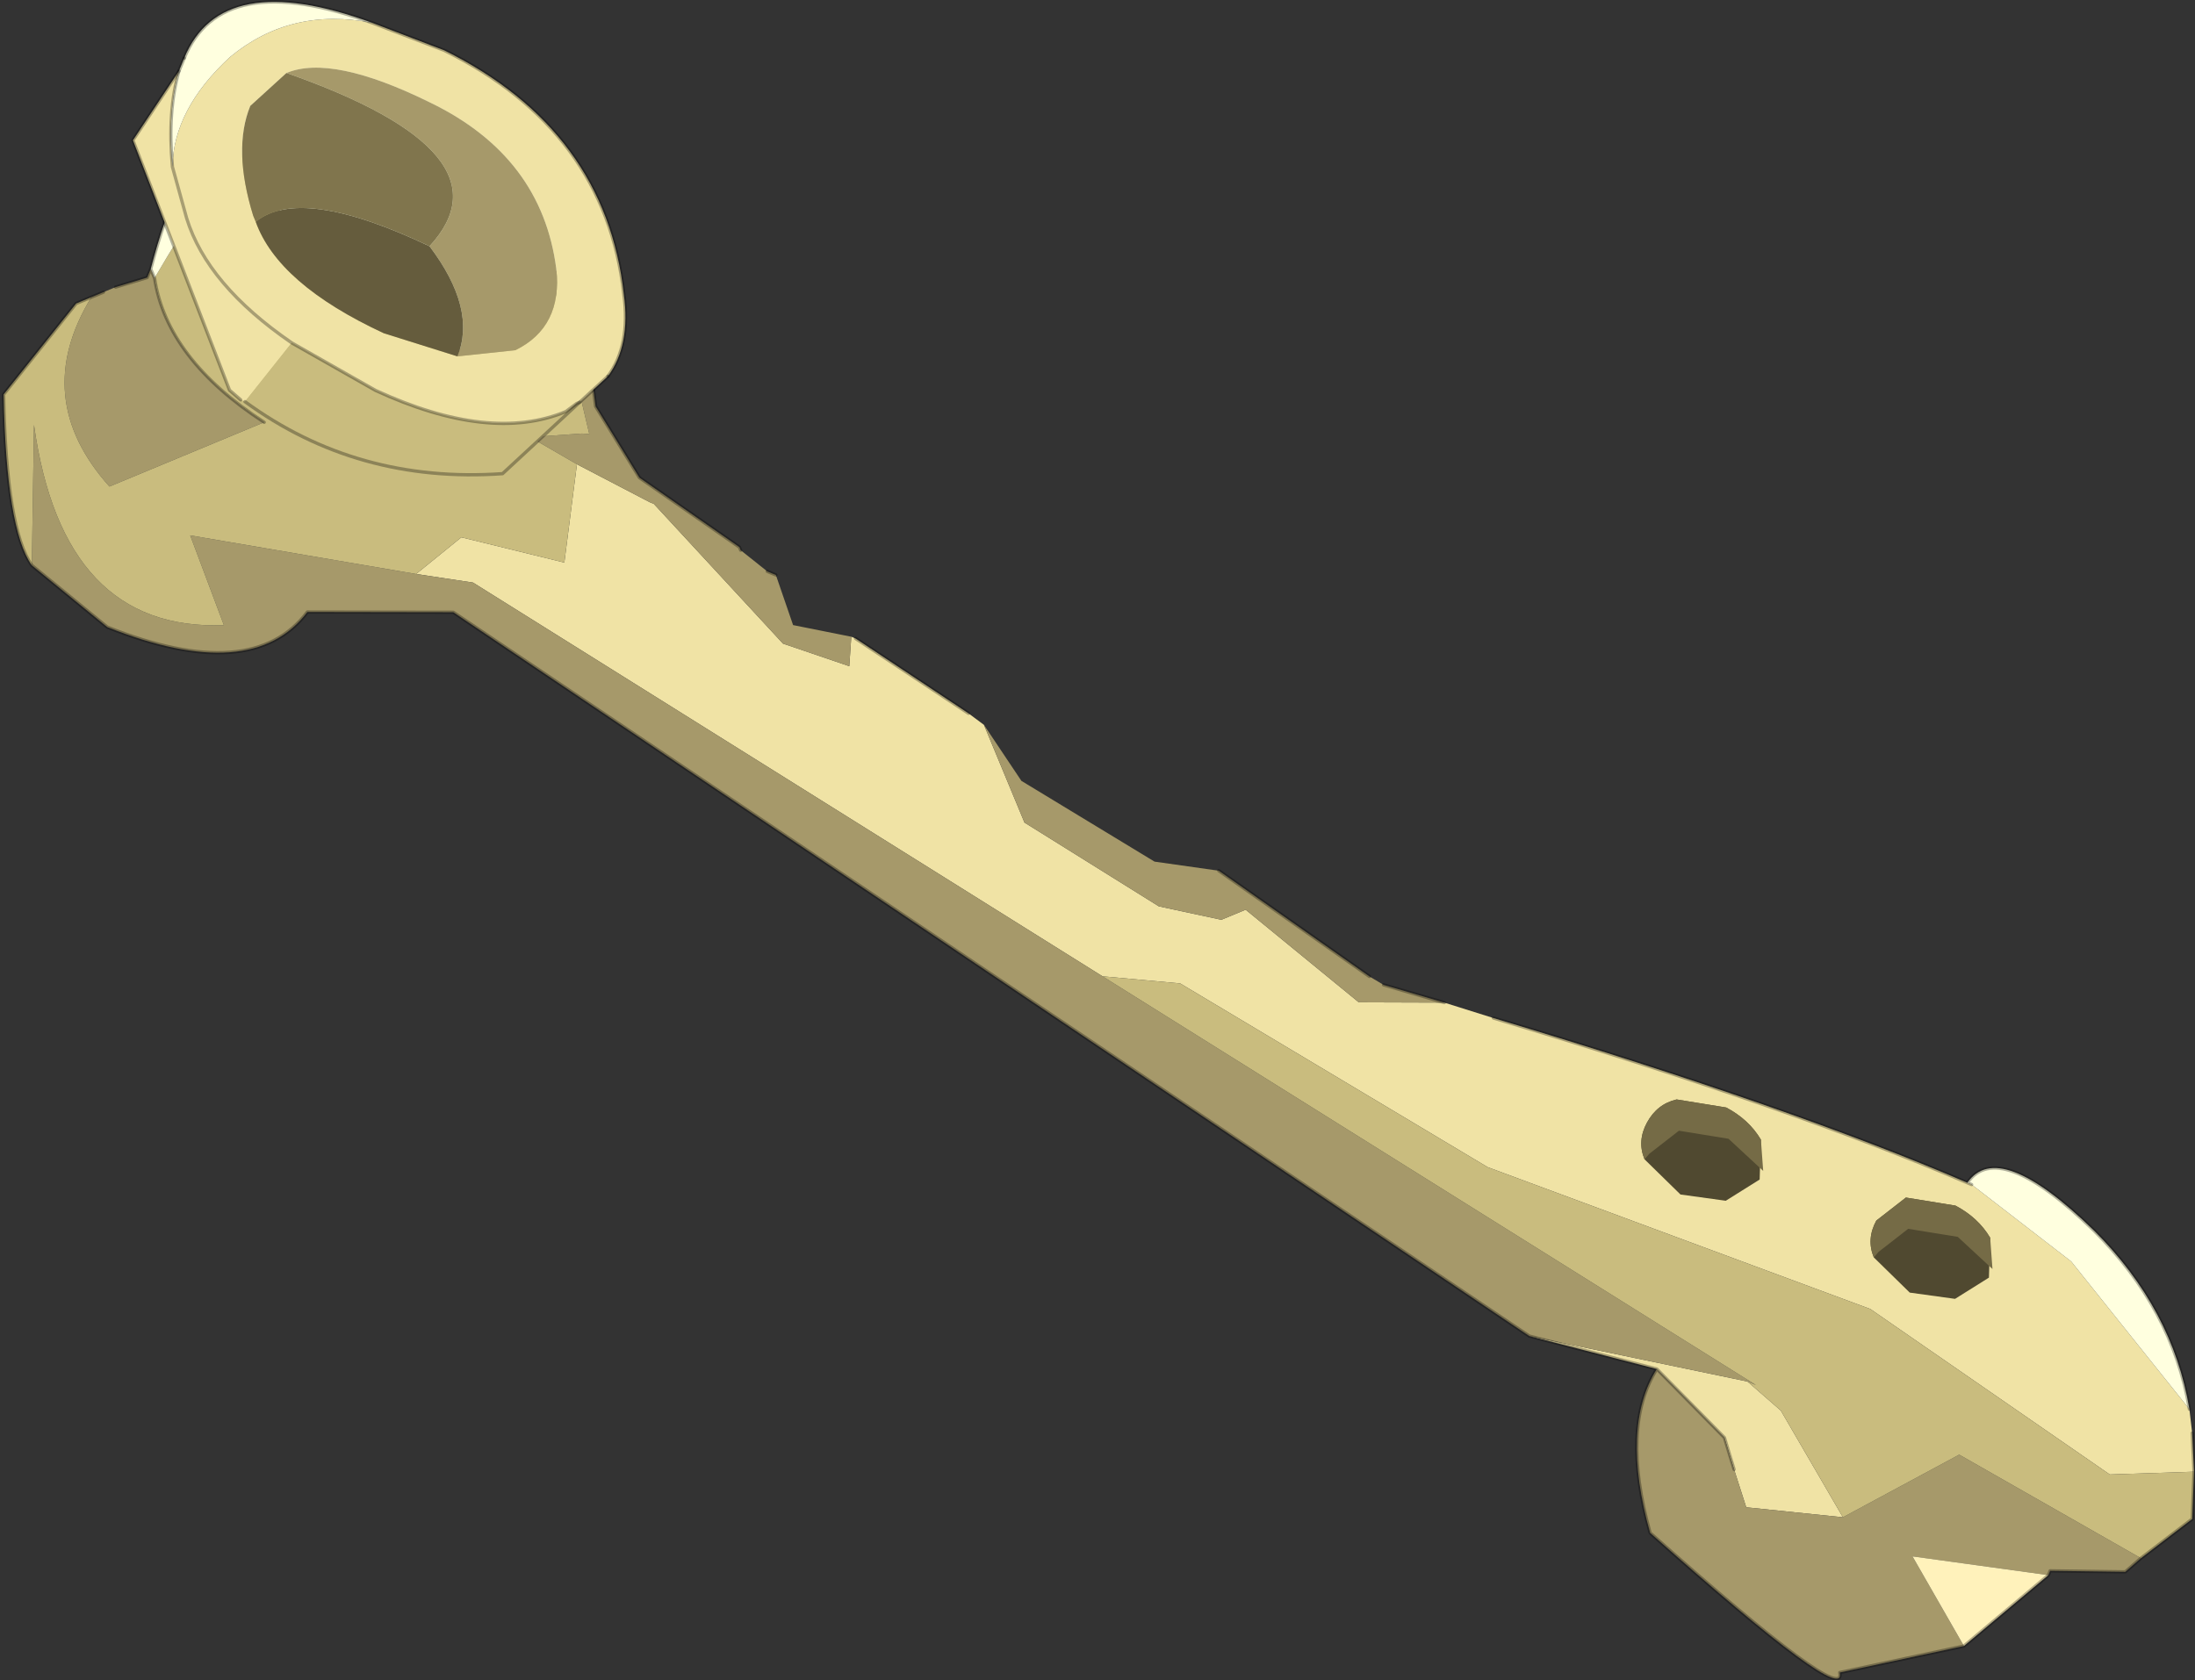 <svg viewBox="0 0 33.343 25.533" xmlns="http://www.w3.org/2000/svg" xmlns:xlink="http://www.w3.org/1999/xlink"><rect x="0" y="0" width="33.343" height="25.533" fill="#333333" stroke="none"/><use transform="matrix(-.385 -.928 -.922 .383 34.12 23.23)" width="32.9" height="25.5" xlink:href="#a"/><defs><use width="32.9" height="25.5" xlink:href="#b" id="a"/><g id="b"><path d="m-2.2-3.1.5 1.2L.25-.85v.4l.55.8 1.95 1.4h1.6l.25.15 1.7 1.15.05.05-.4.2.7.8 2.7 1 .05.05.95.8-1.3.75L10 8l-.25.85-.45-.75L.15 1.55-.4.5l-4.35-3.25-4.2-4.55-3.7-2.4-.45-1.2.55-.2.35-.1 2.75.8 1.65.95.05.05q2.05 2 5.05 5.7l.5.6m-5.15.75-1.2-1.6-1.35-.55-.5.05-.6.05-.7-1.3 1.85.25.6.3 1.9 2.8" fill="#f0e3a5" fill-rule="evenodd" transform="translate(14.2 11.3)"/><path d="M4.35 1.75h-1.6L.8.35l-.55-.8v-.4L-1.7-1.9l-.5-1.2.6.75.2.15L.95-.7l.5.85 1.9 1.4 1 .2m-4.2-.2L9.3 8.1l.45.75 1.85 2.95-1.45.05q.85 2.3 3.9 1.5l-1.95.85-1.3-.7q-1.65-1.7-.95-2.9L9 8.55-7.35-2.35l-1.9-2.8-.1-.1 9.5 6.8m10.2 4.4-.95-.8-.05-.05-2.7-1-.7-.8.4-.2.5.75.8-.05.1.1.45.25h.05l1.55 1 1.25.2 2.2-.6-.1.45-2.45.4.05.1.25.75-.65-.5m5.05 4.85h.15l-.1.1.05.5v.4q-1.05 1.45-2.75.85V10.1q1.45 1 2.65.7M-8.55-3.95q-.6.85-2.25 1.05-3.6-1.75-3.05-1.85l-.35-1.9 1.55.2-1.05-1.8.05-.05-.45-1.05.1-.3 2.5 1.95-.2 2 .7 1.3.6-.05.5-.05 1.35.55" fill="#a6996a" fill-rule="evenodd" transform="translate(14.2 11.3)"/><path d="m-13.1-10.9.45 1.2 3.7 2.4 4.2 4.55L-.4.5l.55 1.05-9.5-6.8.1.1-.6-.3-1.85-.25.2-2-2.5-1.95.25-.95.65-.3M9.75 8.85 10 8l-.95-1.3 1.3-.75.65.5-.25-.75-.05-.1 2.45-.4q-1.35 1.3.15 2.55 1.5 1.2 2.8.8t-.7 2.25q-1.2.3-2.65-.7v2.55q1.7.6 2.75-.85v.25l-.85 1.55q-1.9.75-2.55.6l1.95-.85q-3.05.8-3.9-1.5l1.45-.05-1.85-2.95" fill="#c9bc7e" fill-rule="evenodd" transform="translate(14.2 11.3)"/><path d="m-14.2-6.65.5-1.6 1.05 1.8-1.55-.2" fill="#fff2bb" fill-rule="evenodd" transform="translate(14.2 11.3)"/><path d="m-7.75-9.4-.05-.05-1.65-.95-2.75-.8q1.5-.35 3.05.3 1.85.8 1.4 1.5m20.9 14.6.1-.45L15 4.6q2.3.5 2.65 2.3.4 2-2.1 3.9h-.15q2-2.65.7-2.25t-2.8-.8q-1.5-1.25-.15-2.55" fill="#ffffdf" fill-rule="evenodd" transform="translate(14.2 11.3)"/><path d="M11.5 7.6q-3-3.7-5.05-5.7l-.05-.05M1.65.2 1.1.4m19.4 13.95-1.7-1.15m-3.65-2.6L12.8 9.1m-.2-.15L12 8.2m17.6 13.9h.15q2.5-1.9 2.1-3.9-.35-1.8-2.65-2.3l-1.75.15-2.2.6-1.25-.2-1.55-1h-.05m-.45-.25-.1-.1m4.45 10.4q.65.15 2.55-.6l.85-1.55v-.25m-2.75-1.7q1.45 1 2.65.7m.15 0-.1.1.05.5m0 .2v.2m-3.4 2.4-1.3-.7q-1.65-1.7-.95-2.9l-.85-2.05L6.85 8.95l-1.2-1.6q-.6.85-2.25 1.05Q-.2 6.65.35 6.55L0 4.65l.5-1.6L.55 3 .1 1.95l.1-.3L.45.7 1.1.4m5.35 1.5q.45-.7-1.4-1.5Q3.5-.25 2 .1m3.65 7.25L4.3 6.8l-.5.05" fill="none" stroke="#000" stroke-linecap="round" stroke-linejoin="round" stroke-opacity=".302" stroke-width=".05"/><path d="m13.7 9.25-1.15-.9q-1.4-1.3-1.4-2.55l.05-.2v-.05l.2-.55q.3-.5 1.05-.7 2.4-.7 4.45 1.1l.8.85q.7 1.05.35 2.2-.4 1.1-1.2 1.45l-.8.1q-1.05.1-2.35-.75 1.3.85 2.35.75l.8-.1q.8-.25 1.3-.65l-.7 1.05-4.05.1-.2-.1-.05-.05.55-1m3.8-1.5q0-.75-1.25-1.85-1.4-1.25-3.05-.8-.85.25-.9 1.05l.25.85.75.9q1.3 1.2 2.3 1.15h.1q1.05-.1 1.55-.6l.25-.7" fill="#f0e3a5" fill-rule="evenodd" transform="translate(14.2 11.3)"/><path d="m12.55 7-.25-.85q.05-.8.9-1.05 1.65-.45 3.05.8Q17.5 7 17.5 7.75q-2.45-2.75-3.25-1-1.15-.3-1.7.25" fill="#a6996a" fill-rule="evenodd" transform="translate(14.2 11.3)"/><path d="m17.5 7.75-.25.7q-.5.5-1.55.6h-.1q.25-.85-1.35-2.3.8-1.75 3.25 1" fill="#80754d" fill-rule="evenodd" transform="translate(14.2 11.3)"/><path d="M17.7 6.25q1.65 1.8.6 2.85l-.15.15q-.5.4-1.3.65.8-.35 1.2-1.45.35-1.15-.35-2.2" fill="#ffffdf" fill-rule="evenodd" transform="translate(14.2 11.3)"/><path d="M11.2 5.55v.05l-.05.2q0 1.25 1.4 2.55l1.15.9-.55 1q-1.8-1.1-2.5-3.2l.55-1.5" fill="#c9bc7e" fill-rule="evenodd" transform="translate(14.2 11.3)"/><path d="M15.6 9.05q-1 .05-2.3-1.15l-.75-.9q.55-.55 1.7-.25 1.6 1.45 1.35 2.3" fill="#655c3d" fill-rule="evenodd" transform="translate(14.2 11.3)"/><path d="m27.9 20.55-1.15-.9q-1.4-1.3-1.4-2.55l.05-.2v-.05m.2-.55q.3-.5 1.05-.7 2.4-.7 4.45 1.1l.8.85q1.65 1.8.6 2.85m-1.45.8-.8.1q-1.05.1-2.35-.75m4.45 0q-.5.4-1.3.65" fill="none" stroke="#000" stroke-linecap="round" stroke-linejoin="round" stroke-opacity=".302" stroke-width=".05"/><path d="m25.4 16.85-.55 1.5q.7 2.1 2.5 3.2m-1.95-4.7.2-.55m6.9 4.1-.15.15-.7 1.05-4.05.1-.2-.1" fill="none" stroke="#000" stroke-linecap="round" stroke-linejoin="round" stroke-opacity=".302" stroke-width=".05"/><path d="m-6.6-5.9.1-.6.55-.25q.35.05.65.3l.4.65q.05.3-.15.55t-.5.25l-.7-.3-.35-.6" fill="#504930" fill-rule="evenodd" transform="translate(14.2 11.3)"/><path d="m-5.3-6.45.4.65q.05.3-.15.55t-.5.25l.05-.1.15-.55-.4-.65-.65-.3.45-.15q.35.05.65.3" fill="#756b46" fill-rule="evenodd" transform="translate(14.2 11.3)"/><path d="m-9.3-8.55.1-.6.55-.25q.35.05.65.3l.4.65-.15.55q-.2.25-.5.25l-.7-.3-.35-.6" fill="#504930" fill-rule="evenodd" transform="translate(14.2 11.3)"/><path d="m-8-9.1.4.65-.15.55q-.2.25-.5.25l.05-.1.15-.55-.4-.65-.65-.3.45-.15q.35.05.65.3" fill="#756b46" fill-rule="evenodd" transform="translate(14.2 11.3)"/></g></defs></svg>
